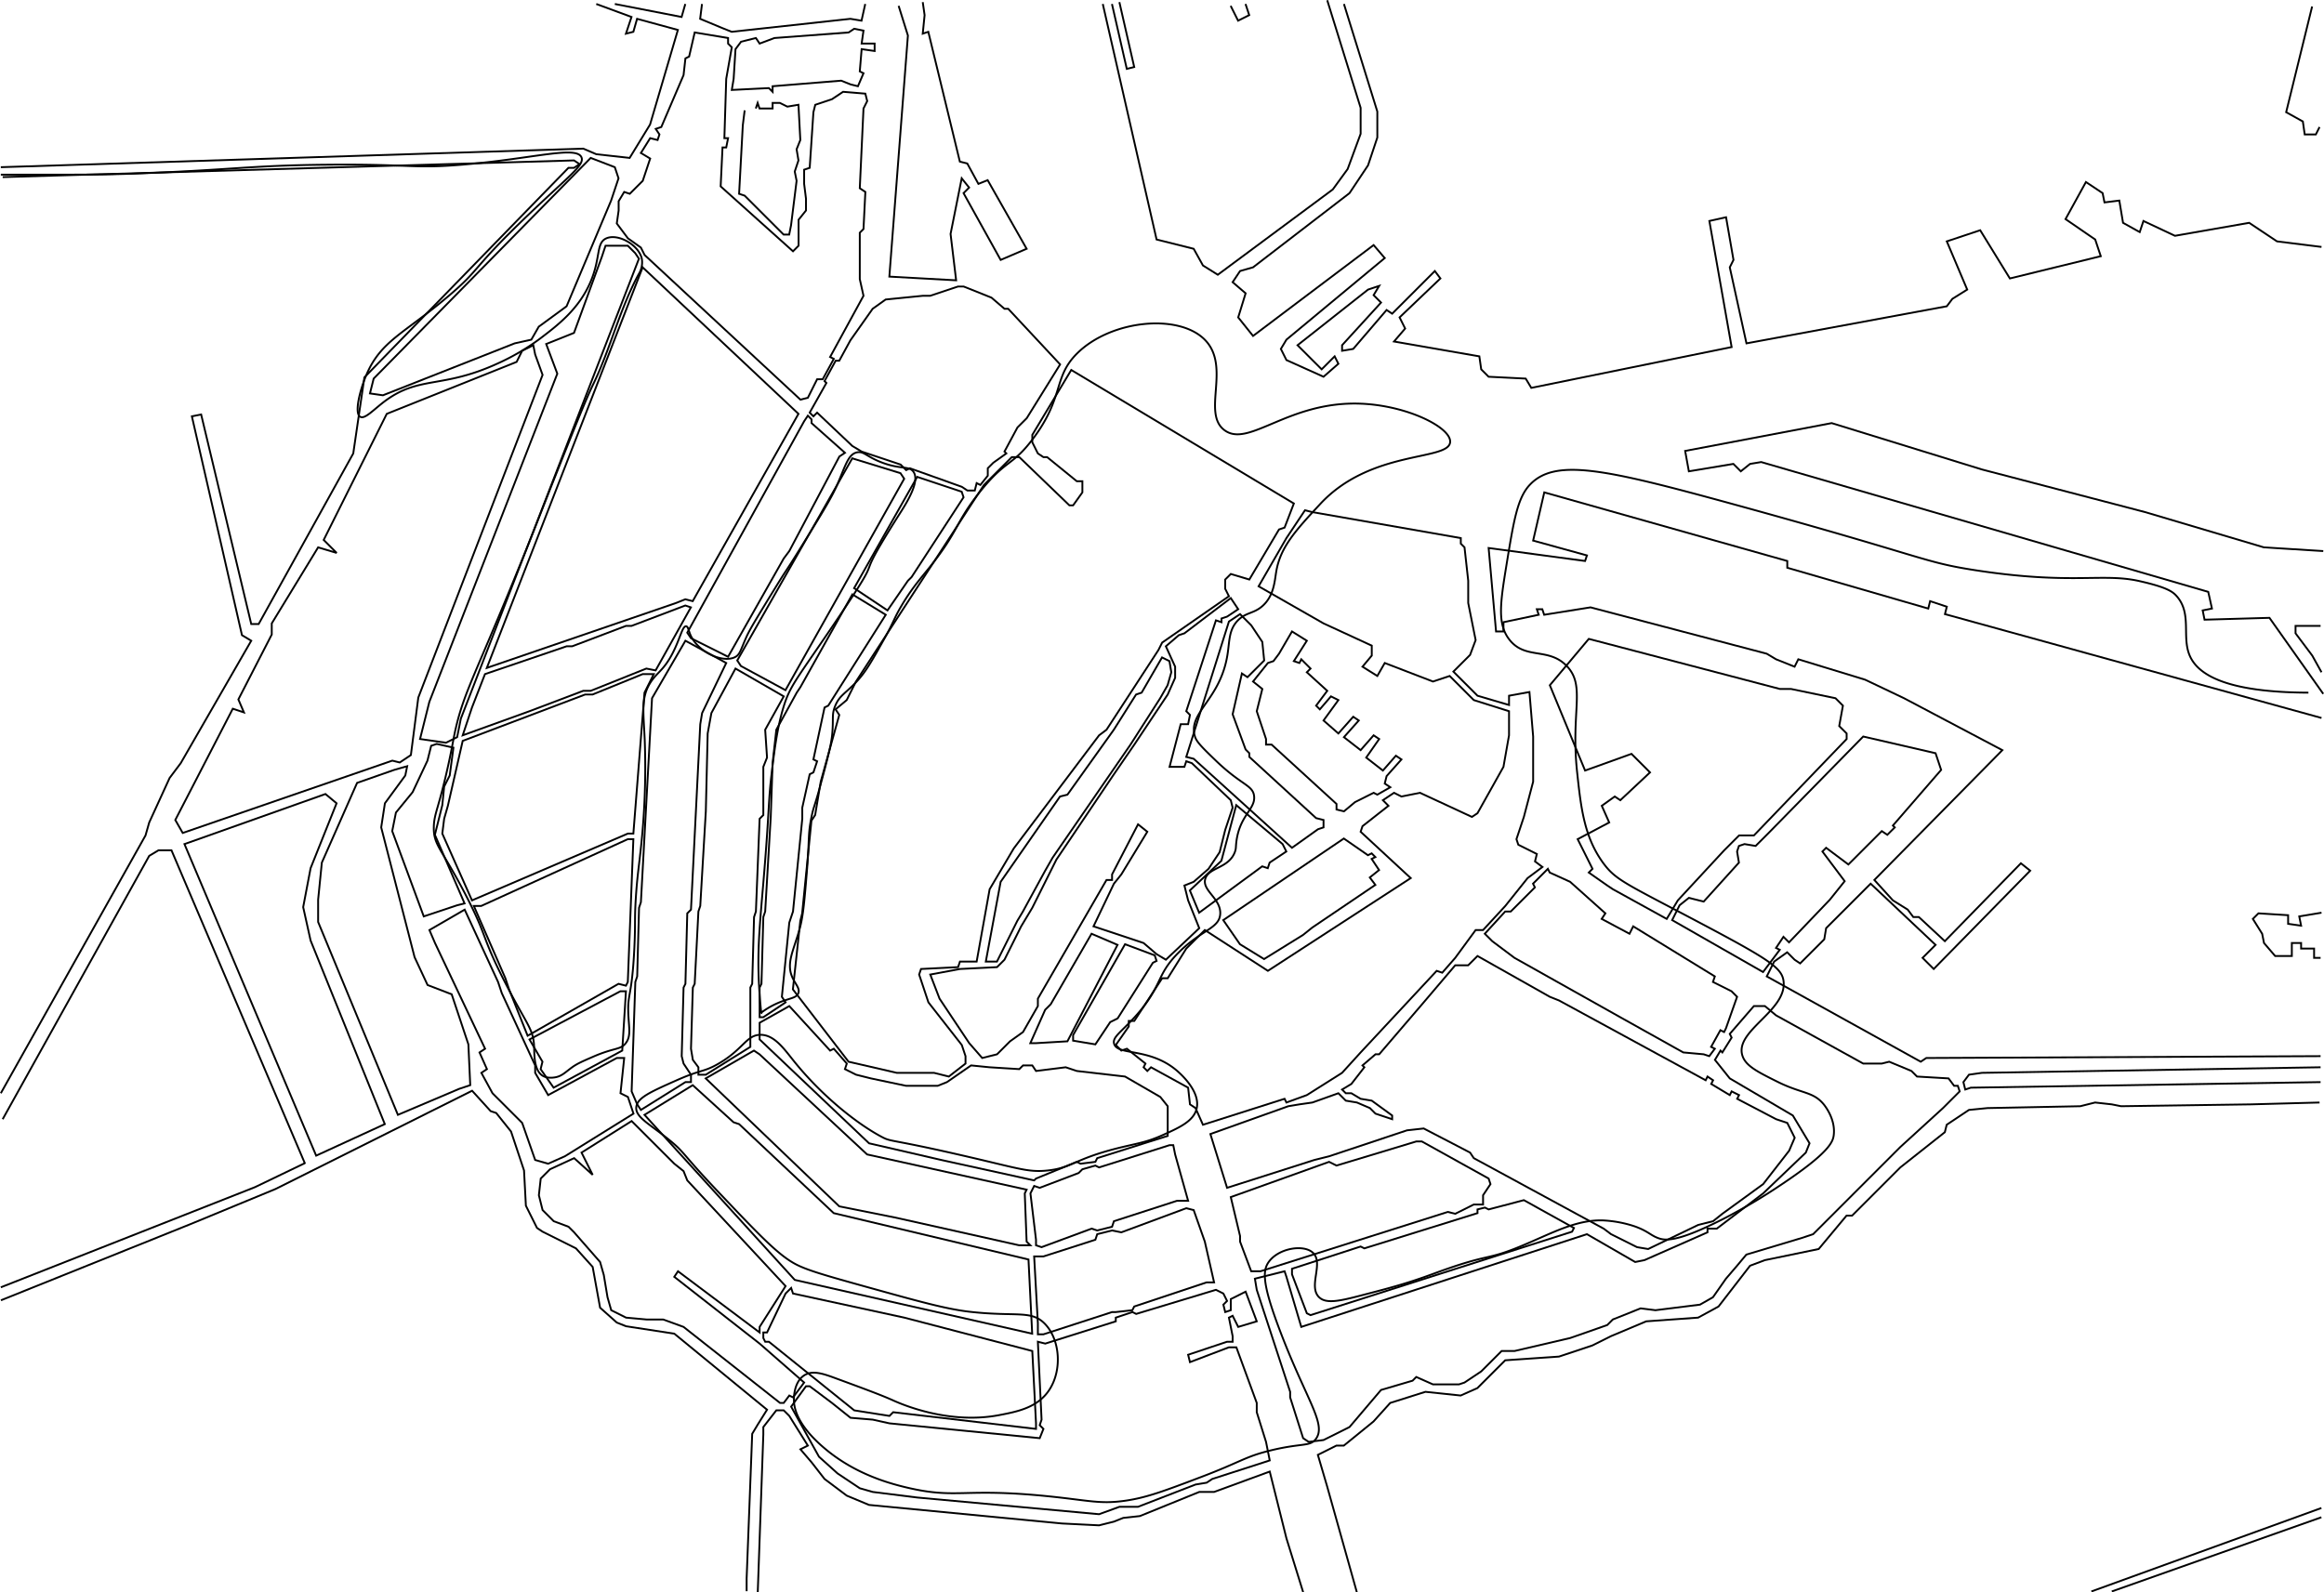 <svg xmlns="http://www.w3.org/2000/svg" viewBox="0 0 1252.84 858.65"><defs><style>.cls-1,.cls-2{fill:none;stroke:#000;}.cls-2{stroke-miterlimit:10;}</style></defs><title>mapAndPaths_1</title><g id="Layer_2" data-name="Layer 2"><g id="MapAndPaths"><polyline id="Path" class="cls-1" points="0.44 90.15 314.44 80.15 321.44 83.15 339.44 85.15 350.44 67.15 365.44 16.15 343.44 10.15 341.44 17.15 337.44 18.15 340.44 9.15 321.44 2.15"/><polyline id="Path-2" class="cls-1" points="331.44 2.15 367.44 9.15 369.44 2.15"/><polyline id="Path-3" class="cls-1" points="378.44 2.15 377.44 10.15 389.44 15.15 394.44 17.15 458.44 10.15 464.44 11.15 466.44 2.15"/><polyline id="Path-4" class="cls-1" points="484.44 3.15 489.44 19.15 479.44 149.15 515.44 151.15 512.44 126.15 518.44 96.15 522.44 101.15 519.44 104.15 539.44 140.15 553.44 134.15 532.44 97.15 527.44 99.15 521.44 88.15 517.44 87.15 500.44 17.15 497.44 18.15 498.44 8.15 497.44 1.15"/><polyline id="Path-5" class="cls-1" points="594.5 2.15 623.5 129.15 643.5 134.15 648.5 143.15 656.5 148.15 718.5 102.15 726.5 91.15 733.5 72.15 733.5 58.15 715.5 0.15"/><polyline id="Path-6" class="cls-1" points="599.44 2.15 607.44 37.15 611.44 36.15 603.44 1.15"/><polyline id="Path-7" class="cls-1" points="663.44 3.15 667.44 11.15 673.44 8.15 671.44 2.15"/><polyline id="Path-8" class="cls-1" points="724.5 2.15 742.5 60.15 742.5 74.15 737.5 89.15 727.5 104.15 675.5 144.15 668.5 146.15 664.5 152.15 671.5 158.15 667.5 171.15 675.5 181.15 740.5 132.15 746.5 139.15 693.5 183.15 690.5 188.15 693.5 194.15 713.5 203.15 721.5 196.15 719.5 192.15 712.5 199.15 699.5 186.15 737.5 156.15 743.5 154.15 740.5 159.15 744.5 163.15 723.5 186.15 723.5 189.15 729.5 188.15 747.5 167.15 750.5 169.15 773.5 146.15 776.5 150.15 754.5 171.15 757.5 177.15 751.5 184.15 797.5 192.15 798.5 199.15 802.5 203.15 822.5 204.15 825.5 209.15 933.5 187.15 921.5 119.15 930.5 117.15 934.5 140.15 932.5 144.15 941.5 185.15 1049.5 165.15 1052.5 161.15 1060.5 156.15 1049.5 130.15 1067.5 124.15 1083.5 150.15 1132.5 138.15 1129.5 129.15 1113.5 118.15 1124.5 98.15 1133.5 104.15 1134.5 109.15 1142.5 108.15 1144.5 120.15 1153.5 125.15 1155.5 119.15 1172.5 127.15 1212.5 120.15 1227.5 130.15 1251.5 133.15"/><polyline id="Path-9" class="cls-1" points="1246.44 3.5 1232.44 60.5 1241.44 65.5 1242.44 72.5 1248.44 72.5 1250.44 68.5"/><polyline id="Path-11" class="cls-1" points="1.44 95.5 309.44 86.5 312.44 88.5 309.44 90.5 306.44 90.5 196.44 203.5 190.44 244.5 139.44 336.5 135.44 336.5 108.44 223.5 103.44 224.5 130.44 342.5 135.44 345.5 97.44 411.5 91.44 419.5 80.44 443.5 78.44 450.5 0.44 589.5"/><polyline id="Path-12" class="cls-1" points="1.44 603.5 80.44 461.5 85.44 458.5 92.44 458.5 164.44 627.5"/><polyline id="Path-13" class="cls-1" points="164.44 627.15 137.44 640.15 0.44 694.15"/><polyline id="Path-14" class="cls-1" points="0.5 701.15 102.5 660.15 148.5 641.15 254.5 588.15 264.5 599.15 267.5 600.15 275.5 610.15 282.5 631.15 283.5 650.15 289.5 662.15 292.5 664.15 310.5 673.15 319.5 683.15 323.5 705.15 332.5 713.15 337.5 715.15 363.5 719.15 413.5 760.15 408.5 768.15 405.5 773.15 402.5 851.15 402.5 858"/><polyline id="Path-15" class="cls-1" points="408.5 858.5 411.5 773.5 411.5 769.5 418.5 760.5 422.5 760.5 425.5 763.5 435.5 779.5 431.5 781.5 437.5 788.5 444.5 797.5 456.5 806.5 468.5 811.5 572.5 821.5 592.5 822.5 600.5 820.5 605.5 818.5 614.5 817.5 646.5 804.5 654.5 804.5 684.5 793.5 693.5 829.5 702.5 858.5"/><polyline id="Path-16" class="cls-1" points="731.44 858.5 715.44 801.5 710.44 784.5 720.44 779.5 724.44 779.5 740.44 766.5 749.44 756.5 768.44 750.5 787.44 752.5 796.44 748.5 811.44 733.5 840.44 731.5 858.44 725.5 868.44 720.5 887.44 712.5 901.44 711.5 915.44 710.5 926.44 704.5 943.44 682.5 951.44 679.5 980.44 673.5 995.44 655.5 998.44 655.5 1024.44 629.5 1048.44 610.5 1049.44 606.5 1061.44 598.5 1071.44 597.5 1121.44 596.5 1129.44 594.5 1138.44 595.5 1143.44 596.5 1213.44 595.5 1250.44 594.5"/><polyline id="Path-17" class="cls-1" points="1251 583.5 1062.44 586.5 1059.44 587.5 1058.44 583.5 1061.44 579.5 1068.44 578.5 1251 575.5"/><path id="Path-18" class="cls-1" d="M1127.44,858.15l124-45"/><path id="Path-19" class="cls-1" d="M1138.44,858.15l113-40"/><polyline id="Path-20" class="cls-1" points="1251 569.5 1038.44 570.5 1035.44 572.5 952.44 526.5 956.44 518.5 963.44 513.5 967.44 517.5 970.44 519.5 983.44 506.5 984.44 500.5 1008.44 476.5 1043.44 509.5 1036.44 516.5 1042.44 522.5 1094.44 469.5 1089.44 465.5 1048.44 507.5 1034.44 494.5 1031.44 494.5 1028.44 490.5 1020.44 485.5 1010.44 474.5 1079.44 404.5 1026.44 376.5 1005.44 366.5 969.44 355.5 967.44 359.5 957.44 355.5 952.44 352.5 857.44 327.5 832.44 331.5 831.44 328.5 828.5 328.5 829.5 331.5 810.5 335.5 810.5 340.5 806.5 340.5 802.5 295.5 854.5 302.5 855.5 299.5 826.5 291.5 832.5 265.5 963.5 302.5 963.5 306.15 1039.5 328.15 1040.5 324.15 1049.5 327.15 1048.5 331.15 1251.5 387.15"/><polyline id="Path-21" class="cls-1" points="1251.5 492.15 1239.5 494.15 1240.5 499.15 1233.5 498.15 1233.5 493.5 1217.5 492.5 1214.5 495.5 1219.5 503.5 1220.5 508.5 1226.5 515.5 1235.5 515.5 1235.5 508.5 1240.5 508.5 1240.5 511.5 1247.5 511.5 1247.5 516.5 1251 516.5"/><polyline id="Path-22" class="cls-1" points="1252.44 374.15 1223.44 333.15 1188.44 334.15 1187.44 329.15 1192.44 328.15 1190.44 319.15 949.44 249.15 943.44 250.15 938.44 254.15 934.44 250.15 910.44 254.15 908.44 243.15 987.44 228.15 1068.44 253.15 1156.44 276.15 1220.44 295.15 1252.44 297.15"/><polyline id="Path-23" class="cls-1" points="1251 337.5 1237.5 337.5 1237.5 341.5 1246.5 353.5 1251.5 362.5"/><polygon id="Path-24" class="cls-1" points="318.44 85.15 201.44 204.15 199.44 212.15 206.44 213.15 277.44 185.15 286.44 183.15 290.44 176.15 305.44 165.15 329.44 108.15 333.44 96.15 331.44 90.15 318.44 85.15"/><polygon id="Path-25" class="cls-1" points="94.5 442.15 125.5 382.15 131.5 384.15 128.5 377.15 146.5 342.15 146.5 336.15 171.5 295.15 181.5 298.15 174.5 291.15 208.5 223.15 278.5 195.15 281.5 189.15 287.5 186.15 288.5 191.15 292.5 202.15 225.5 376.15 221.5 407.15 215.5 411.15 211.5 410.15 98.5 449.15 94.5 442.15"/><polygon id="Path-26" class="cls-1" points="99.44 455.15 170.44 623.15 207.44 606.15 167.44 507.15 163.44 489.15 167.44 468.15 181.44 433.15 175.44 428.15 99.44 455.15"/><polygon id="Path-2-2" data-name="Path" class="cls-1" points="214.5 601.15 171.5 497.15 171.5 485.15 173.5 465.15 192.5 422.15 212.5 415.15 219.5 413.15 218.5 418.15 207.5 433.15 205.5 446.15 223.5 516.15 230.5 531.15 243.5 536.15 252.5 563.15 253.5 585.15 247.5 587.15 214.5 601.15"/><polygon id="Path-3-2" data-name="Path" class="cls-1" points="394.5 48.5 395.5 42.5 396.5 26.5 399.5 22.5 407.5 20.5 409.5 23.5 417.5 20.5 457.5 17.5 460.5 15.5 465.5 16.5 464.5 23.5 471.5 23.5 471.5 27.5 464.5 26.5 463.5 38.5 465.5 39.5 462.5 46.5 458.5 45.5 453.5 43.5 416.5 46.5 416.5 49.5 414.5 47.5 394.5 48.5"/><polyline id="Path-4-2" data-name="Path" class="cls-1" points="401.44 59.5 400.44 67.5 398.44 104.5 401.44 105.5 422.44 126.5 425.44 126.5 426.44 121.5 429.44 97.5 428.44 92.5 430.44 86.5 429.44 80.5 431.44 75.5 430.44 56.5 424.44 57.5 420.44 55.5 416.5 55.5 416.5 58.5 409.44 58.5 408.44 55.5 407.44 58.5"/><polygon id="Path-5-2" data-name="Path" class="cls-1" points="336.5 103.5 333.5 108.5 333.5 113.5 332.5 120.5 338.5 128.5 345.5 133.5 347.5 137.5 431.5 215.5 435.5 214.5 440.5 204.5 443.5 204.5 449.5 193.5 447.5 192.5 465.5 159.5 463.5 150.5 463.5 125.5 465.5 123.5 466.5 103.5 463.5 101.5 465.5 58.5 467.5 54.5 466.5 50.5 454.5 49.5 448.5 53.5 439.5 56.5 438.5 60.5 436.5 90.5 433.5 91.5 433.5 99.15 434.5 107.15 434.5 113.5 430.5 118.5 430.5 132.5 427.5 135.5 388.5 100.5 389.5 79.5 391.5 79.5 392.5 74.5 390.5 74.5 391.5 42.5 394.5 25.5 392.5 23.5 392.5 20.5 374.5 17.5 371.5 30.5 369.5 31.5 368.5 40.5 356.5 68.5 353.5 69.5 355.5 72.5 354.5 75.5 350.5 74.5 345.5 82.5 350.5 85.5 346.5 97.5 339.5 104.5 336.5 103.5"/><polygon id="Path-27" class="cls-1" points="346.44 144.15 262.44 360.15 364.44 325.15 369.44 323.15 373.44 324.15 430.44 223.15 346.44 144.15"/><polygon id="Path-28" class="cls-1" points="228.44 494.15 211.44 448.15 213.44 438.15 222.44 427.15 230.44 410.15 232.44 402.15 235.44 401.15 244.44 403.15 242.44 418.15 239.44 424.15 238.44 434.15 234.44 450.15 250.44 487.15 246.44 488.15 228.44 494.15"/><polygon id="Path-6-2" data-name="Path" class="cls-1" points="261.44 363.5 254.44 381.5 249.44 396.5 285.44 383.5 314.44 372.5 318.44 372.5 348.44 360.5 353.44 361.5 372.44 327.5 369.44 326.5 340.44 337.5 337.44 337.5 308.44 348.5 305.44 348.5 261.44 363.5"/><polygon id="Path-29" class="cls-1" points="249.44 399.5 315.44 374.5 319.44 374.5 346.44 363.5 352.44 363.5 347.44 373.5 341.44 449.5 338.44 449.5 254.44 485.5 238.44 449.5 239.44 441.5 241.44 434.5 249.44 399.5"/><polygon id="Path-30" class="cls-1" points="255.44 488.5 259.44 488.5 338.44 452.5 341.44 452.5 338.44 529.5 337.44 531.5 333.44 530.5 284.44 558.5 274.44 533.5 272.44 527.5 255.44 488.5"/><polygon id="Path-31" class="cls-1" points="250.5 490.5 231.5 501.5 234.5 508.5 261.5 565.5 258.5 567.5 262.5 576.5 259.5 578.5 265.5 589.5 281.5 605.5 288.5 625.5 295.5 627.5 304.5 623.5 341.5 600.5 338.5 591.5 334.5 589.5 336.5 570.5 332.5 570.5 295.5 590.5 288.5 578.5 288.5 574.5 270.5 535.5 268.5 529.5 250.5 490.5"/><polygon id="Path-32" class="cls-1" points="285.44 560.5 334.44 534.5 337.44 534.5 335.44 566.5 298.44 586.5 291.44 576.5 292.44 572.5 285.44 560.5"/><polygon id="Path-33" class="cls-1" points="340.5 588.5 342.5 529.5 343.5 526.5 344.5 489.5 345.5 486.5 351.5 376.5 369.5 345.5 391.5 357.5 378.5 384.5 377.5 390.5 372.5 490.5 370.5 492.5 369.5 530.5 368.5 532.5 367.5 569.5 368.5 573.5 372.5 579.5 372.5 583.5 369.5 583.5 345.5 598.5 343.5 595.5 340.5 588.5"/><polygon id="Path-34" class="cls-1" points="370.5 341.15 372.5 344.15 392.5 354.15 422.5 301.15 425.5 297.15 452.5 246.15 455.5 244.15 437.5 228.15 437.5 226.15 435.5 224.15 433.5 227.15 370.5 341.15"/><polygon id="Path-35" class="cls-1" points="397.44 356.15 399.44 359.15 423.44 372.15 487.44 258.15 485.44 255.15 459.44 247.15 397.44 356.15"/><polygon id="Path-36" class="cls-1" points="436.5 222.5 438.5 224.5 440.5 222.5 459.5 240.5 464.5 243.5 485.5 250.5 488.5 253.5 490.5 252.5 518.5 262.5 521.5 264.5 525.5 264.5 526.5 260.5 528.5 261.5 532.5 256.5 532.5 252.5 535.5 249.5 542.5 244.5 541.5 243.5 548.5 230.5 553.5 225.5 571.5 196.5 543.5 166.5 541.5 166.5 534.5 160.5 519.5 154.5 516.44 154.5 501.44 159.5 497.44 159.5 477.44 161.5 470.44 166.5 458.44 183.5 452.44 194.5 450.5 194.5 444.5 205.5 445.5 206.5 436.5 222.5"/><polygon id="Path-37" class="cls-1" points="460.44 317.15 494.44 257.15 518.44 265.15 519.44 268.15 491.44 311.15 489.44 313.15 478.44 329.15 460.44 317.15"/><polygon id="Path-38" class="cls-1" points="459.5 320.5 477.5 331.5 446.5 380.5 444.5 381.5 438.5 409.5 440.5 410.5 438.5 416.5 436.5 417.5 432.5 435.5 432.5 441.5 427.5 491.5 425.5 497.5 421.5 537.5 423.5 540.5 411.5 548.5 409.5 548.5 409.5 532.5 410.5 530.5 411.5 494.5 412.5 491.5 415.5 440.5 416.5 411.5 418.5 393.5 429.5 373.5 431.5 370.5 459.5 320.5"/><polygon id="Path-39" class="cls-1" points="404.5 564.5 404.5 532.5 405.5 530.5 406.5 494.5 407.5 491.5 409.5 441.5 411.5 439.5 411.5 413.5 413.5 408.5 412.5 393.5 422.5 375.5 396.5 360.5 383.5 384.5 381.5 395.5 380.5 437.5 377.5 488.5 376.5 491.5 374.5 530.5 373.5 532.5 372.5 565.5 373.5 571.5 376.5 575.5 376.5 579.5 380.5 579.5 404.5 564.5"/><polygon id="Path-40" class="cls-1" points="577.5 199.5 556.5 234.5 556.5 238.5 559.5 244.5 562.5 246.5 564.5 246.5 580.5 259.5 583.5 259.5 583.5 261.5 583.5 265.5 578.5 272.5 576.5 272.5 549.5 246.5 545.44 246.5 530.44 261.5 461.44 367.5 456.44 377.5 450.44 382.5 452.44 385.5 442.44 421.5 439.44 439.5 437.44 442.5 432.44 492.5 431.44 496.5 427.44 533.5 457.44 572.5 483.44 578.5 503.5 578.5 511.5 580.5 520.5 573.5 520.5 569.5 518.5 563.5 500.5 540.5 495.5 525.5 496.5 522.5 516.5 521.5 517.5 518.5 526.5 518.5 533.5 479.5 546.5 457.5 592.5 396.5 596.5 393.5 624.5 350.5 626.5 346.5 662.5 321.5 660.5 317.5 660.5 312.5 663.5 309.5 673.5 312.5 689.5 285.5 692.5 284.5 697.5 271.5 577.5 199.5"/><polygon id="Path-41" class="cls-1" points="678.5 316.15 693.5 290.15 703.5 275.15 707.5 276.15 787.5 290.15 787.5 293.15 789.5 295.15 791.5 313.15 791.5 325.15 795.5 345.15 792.5 353.15 783.5 362.15 796.5 375.15 813.5 380.15 813.5 375.15 824.5 373.15 826.5 397.15 826.5 421.5 821.5 440.5 817.5 452.5 818.5 455.5 828.5 460.5 827.5 464.5 831.5 467.5 823.5 473.5 811.5 488.5 799.5 501.5 795.5 501.5 784.5 516.5 777.5 524.5 774.5 523.5 733.5 567.5 723.5 578.5 704.5 590.5 693.5 594.5 692.5 592.5 648.5 606.5 644.5 597.5 641.5 595.5 640.5 586.5 620.5 575.5 618.5 577.5 616.5 575.5 617.5 573.5 607.5 565.5 604.5 566.5 601.5 563.5 608.5 553.5 608.5 550.5 611.5 550.5 626.5 527.5 629.5 527.5 639.5 511.5 649.5 501.5 683.5 523.5 760.5 473.5 733.5 448.5 734.5 445.5 748.5 434.5 745.5 431.5 751.5 427.5 755.5 429.5 765.5 427.5 793.5 440.5 796.5 438.5 810.5 413.5 813.5 396.5 813.5 383.5 794.5 377.5 781.5 364.5 772.5 367.5 746.5 357.5 742.5 364.5 734.5 359.5 739.5 353.5 739.5 348.15 713.5 336.15 678.5 316.15"/><polygon id="Path-42" class="cls-1" points="696.5 340.5 704.5 345.5 697.5 356.5 700.5 357.5 701.5 355.5 706.5 360.5 704.5 362.5 715.5 372.5 709.5 380.5 711.5 382.5 717.5 375.5 721.5 377.5 713.5 388.5 721.5 395.5 729.5 386.5 732.5 388.5 724.5 397.5 733.5 404.5 740.5 396.5 743.5 398.5 736.5 408.5 745.5 415.5 752.5 407.5 755.5 409.5 747.5 418.5 746.5 422.5 749.5 424.5 742.5 428.5 740.5 427.5 730.5 432.5 724.5 437.5 720.5 436.5 720.5 433.5 685.5 401.5 682.5 401.5 682.5 398.5 677.5 383.5 680.5 371.5 675.5 367.5 683.5 357.5 686.5 356.5 689.5 352.5 696.5 340.5"/><polygon id="Path-43" class="cls-1" points="662.5 335.15 668.5 331.15 674.5 337.15 680.5 346.15 681.5 356.15 672.5 365.15 669.5 363.15 664.5 385.15 671.5 404.15 673.5 406.15 673.5 408.15 709.5 441.15 713.5 442.15 713.5 446.15 710.5 447.15 696.5 457.15 643.5 409.15 639.5 408.15 662.5 335.15"/><polygon id="Path-44" class="cls-1" points="539.44 475.5 571.44 429.5 575.44 428.5 600.44 393.5 612.44 374.5 615.44 373.5 626.44 354.5 630.44 356.5 631.44 362.5 629.44 369.5 625.44 376.5 609.44 401.5 567.44 462.5 563.44 469.5 551.44 491.5 548.44 496.5 537.44 518.5 531.44 518.5 539.44 475.5"/><polygon id="Path-45" class="cls-1" points="628.5 348.5 635.5 342.5 638.5 341.5 663.5 322.5 667.5 328.5 661.5 332.5 658.5 333.5 658.5 335.5 655.5 334.5 639.5 383.5 641.5 385.5 640.5 390.5 636.5 390.5 630.5 413.5 638.5 413.5 639.5 410.5 642.5 411.5 663.5 431.5 664.5 435.5 660.5 447.5 657.5 459.5 651.5 468.5 643.5 475.5 638.5 477.5 640.5 485.5 646.5 500.5 628.5 517.5 623.5 514.5 616.5 508.5 589.5 499.5 600.5 476.5 604.5 471.5 618.5 448.5 613.5 444.5 599.5 471.5 599.5 474.5 596.5 474.5 559.5 538.5 559.5 542.5 551.5 556.5 544.5 561.5 537.5 568.5 529.5 570.5 522.5 562.5 506.5 538.5 501.5 525.5 517.5 522.5 537.5 521.5 541.5 517.5 550.5 499.5 556.5 489.5 569.5 463.5 600.5 417.5 611.5 401.5 629.5 374.5 633.5 365.5 633.5 359.5 628.5 348.5"/><polygon id="Path-46" class="cls-1" points="555.44 562.5 558.44 562.5 575.44 561.5 602.44 509.5 588.44 503.5 566.44 541.5 563.44 544.5 555.44 562.5"/><polygon id="Path-47" class="cls-1" points="578.5 561.15 590.5 563.15 598.5 551.15 602.5 549.15 621.5 519.15 623.5 518.15 622.5 515.15 606.5 509.15 578.5 558.15 578.5 561.15"/><polygon id="Path-48" class="cls-1" points="641.44 480.15 646.44 492.15 680.44 467.15 683.44 468.15 684.44 465.15 693.44 459.15 691.44 455.15 666.44 434.15 658.44 464.15 641.44 480.15"/><polygon id="Path-49" class="cls-1" points="659.44 496.15 668.44 509.15 681.44 517.15 702.44 504.15 707.44 500.15 741.44 477.15 738.44 473.15 743.44 469.15 739.44 463.15 741.44 462.15 739.44 460.15 737.44 461.15 724.44 452.15 659.44 496.15"/><polygon id="Path-50" class="cls-1" points="409.5 551.5 409.5 560.5 468.5 616.5 507.5 625.5 557.5 636.5 558.5 635.5 580.5 626.5 582.5 627.5 590.5 626.5 591.5 624.5 629.5 612.5 629.5 604.5 629.5 596.5 625.5 591.5 606.5 580.5 580.5 577.5 574.5 575.5 558.5 577.5 556.5 574.5 551.5 574.5 549.5 576.5 533.5 575.5 523.5 574.5 510.5 583.5 505.5 585.5 488.5 585.5 469.5 581.5 461.5 579.5 455.5 576.5 456.5 573.5 449.5 565.5 447.5 566.5 425.5 542.5 409.5 551.5"/><polygon id="Path-51" class="cls-1" points="380.44 581.5 406.44 566.5 409.44 568.5 467.44 622.5 553.44 641.5 552.44 643.5 553.44 669.5 555.44 671.5 552.44 671.5 549.44 671.5 482.44 656.5 452.44 650.5 380.44 581.5"/><polygon id="Path-52" class="cls-1" points="347.44 601.15 373.44 585.15 395.44 605.15 398.44 606.15 449.44 654.15 554.44 679.15 556.44 719.15 428.44 690.15 347.44 601.15"/><polygon id="Path-53" class="cls-1" points="313.5 621.5 340.5 604.5 363.5 627.5 368.5 631.5 370.5 636.5 423.5 693.5 409.5 715.5 409.5 718.5 365.5 685.5 363.5 688.5 409.5 724.5 433.5 745.5 427.5 753.5 425.5 752.5 422.5 756.5 420.5 756.5 368.5 715.5 357.5 711.5 348.5 711.5 337.5 710.5 329.5 706.5 327.5 699.5 325.5 687.5 323.5 680.5 309.5 664.5 306.5 661.5 298.5 658.5 292.5 652.5 290.5 644.5 291.5 635.5 296.5 630.5 309.5 624.5 319.5 633.5 313.5 621.5"/><polygon id="Path-54" class="cls-1" points="411.5 718.5 411.5 721.5 412.5 723.5 414.5 723.5 460.5 760.5 479.5 763.5 481.5 761.5 558.5 770.5 558.5 767.5 556.5 728.5 487.5 710.5 427.5 697.5 426.5 694.5 423.5 697.5 413.5 718.5 411.5 718.5"/><polygon id="Path-55" class="cls-1" points="557.5 639.5 555.5 643.5 558.5 668.5 558.5 671.5 561.5 672.5 588.5 662.5 591.5 663.5 599.5 661.5 600.5 658.5 634.5 647.5 640.5 647.5 633.5 622.5 632.5 617.5 630.5 617.5 592.5 629.5 590.5 628.5 583.5 630.5 581.5 632.5 560.5 640.5 557.5 639.5"/><polygon id="Path-56" class="cls-1" points="557.5 677.5 562.5 677.5 590.5 668.5 591.5 665.5 599.5 663.5 604.5 664.5 639.5 651.5 643.5 652.5 649.5 669.5 654.5 691.5 650.44 691.5 611.44 704.5 610.44 706.5 601.44 707.5 599.5 707.5 562.5 719.5 559.5 719.5 559.5 713.5 557.5 677.5"/><polygon id="Path-57" class="cls-1" points="559.5 723.5 563.5 724.5 601.5 712.5 601.5 710.5 610.5 707.5 612.5 708.5 655.5 695.5 659.5 697.5 661.5 701.5 659.5 703.5 660.5 707.5 663.5 706.5 663.5 700.5 671.5 696.5 677.5 712.5 667.5 715.5 664.5 709.5 662.5 710.5 664.5 720.5 664.5 723.5 661.5 723.5 640.5 730.5 641.5 734.5 662.5 726.5 666.5 726.5 677.5 756.5 677.5 761.5 682.5 777.5 684.5 787.5 653.5 797.5 650.5 799.5 644.5 800.5 613.5 812.5 603.5 812.5 592.5 816.5 494.5 807.5 470.5 804.5 463.5 802.5 451.5 794.5 441.5 785.5 426.5 758.5 434.5 747.5 436.5 747.5 448.5 756.5 458.5 764.5 470.5 765.5 479.5 767.5 560.5 775.5 562.5 770.5 560.5 768.5 561.5 765.5 559.5 723.5"/><polygon id="Path-59" class="cls-1" points="652.5 611.5 661.5 640.5 708.5 625.5 716.5 623.5 758.5 609.5 767.5 608.5 792.5 621.5 794.5 624.5 864.5 662.5 868.5 665.5 882.5 672.5 888.5 673.5 915.5 660.5 923.5 658.5 928.5 654.5 950.5 638.5 964.5 620.5 967.5 613.5 963.5 605.5 960.5 604.5 957.5 603.5 936.5 592.5 937.5 590.5 933.5 588.5 932.5 590.5 922.5 584.5 923.5 582.5 920.5 580.5 919.5 582.5 840.5 539.5 835.5 537.5 796.5 515.5 791.5 520.5 784.5 520.5 767.5 540.5 743.5 568.5 741.5 568.5 734.5 574.5 735.5 575.5 728.5 584.5 723.5 587.5 725.5 589.5 728.5 589.5 733.5 592.5 739.5 593.5 750.5 601.5 750.5 603.5 741.5 600.5 738.5 597.5 731.5 594.5 725.5 593.5 721.5 589.5 707.5 594.5 700.5 595.5 694.5 596.5 652.5 611.5"/><polygon id="Path-60" class="cls-1" points="835.5 369.5 854.5 415.5 879.5 406.5 889.5 416.5 873.5 431.5 870.5 429.5 863.5 434.5 867.5 443.5 850.5 452.5 858.5 468.5 856.5 470.5 866.5 477.5 869.5 479.5 898.5 495.5 904.5 485.5 929.5 458.5 937.5 450.5 945.5 450.5 995.5 398.5 995.5 395.5 991.5 391.5 993.5 380.5 989.5 376.5 965.5 371.5 959.5 371.5 856.5 344.5 835.5 369.5"/><polygon id="Path-61" class="cls-1" points="901.44 496.15 950.44 524.15 959.44 512.15 957.44 511.15 961.44 505.15 964.44 508.15 986.44 485.15 994.44 475.15 982.44 459.15 984.44 457.15 996.44 466.15 1014.44 448.15 1017.44 450.15 1021.44 446.15 1020.44 445.15 1046.44 415.15 1043.44 406.15 1004.44 397.15 953.44 449.15 946.44 456.15 940.44 455.15 937.44 456.15 936.44 459.15 937.44 465.15 918.44 486.15 910.44 484.15 905.44 488.15 901.44 496.15"/><polygon id="Path-62" class="cls-1" points="800.44 503.5 811.44 491.5 814.44 491.5 827.44 478.5 826.44 476.5 834.44 468.5 835.44 470.5 846.44 475.5 865.44 492.5 863.44 495.5 878.44 503.5 880.44 499.5 924.44 526.5 923.44 529.5 933.44 534.5 936.44 537.5 930.44 554.5 929.44 556.5 927.44 555.5 922.44 564.5 924.44 565.5 921.44 569.5 918.44 568.5 907.44 567.5 873.44 548.5 816.44 516.5 804.44 507.5 800.44 503.5"/><polygon id="Path-63" class="cls-1" points="924.5 571.5 927.5 566.5 928.5 567.5 933.5 559.5 932.5 557.5 945.5 542.5 951.44 542.5 957.44 547.5 1004.44 573.5 1014.44 573.5 1018.44 572.5 1030.44 577.5 1033.44 580.5 1050.44 581.5 1053.44 585.5 1055.44 585.5 1056.44 588.5 1047.44 597.5 1024.44 618.5 977.44 665.5 971.44 667.5 941.44 676.5 936.44 682.5 930.44 689.5 923.44 699.5 916.44 703.5 892.44 706.5 884.44 705.5 869.44 711.5 866.44 714.5 846.44 721.5 816.44 728.5 809.5 728.5 798.5 739.5 789.5 745.5 786.5 746.5 772.5 746.5 763.5 742.5 761.5 744.5 744.5 749.5 727.5 769.5 713.5 776.5 705.5 777.5 702.5 775.5 695.5 753.5 695.5 750.5 677.5 695.5 676.5 689.5 692.5 685.5 693.5 688.5 701.5 715.5 855.5 665.5 881.5 680.5 886.5 679.5 920.5 664.5 920.5 662.5 925.5 662.5 950.5 643.5 973.5 621.5 975.5 616.5 966.5 601.5 932.5 581.5 924.5 571.5"/><polygon id="Path-64" class="cls-1" points="663.5 645.5 668.5 666.5 668.5 669.5 674.5 685.5 679.5 685.5 780.5 653.5 784.5 654.5 794.5 649.5 799.5 649.5 799.5 644.5 803.5 638.5 802.5 635.5 766.5 615.5 763.5 615.5 720.5 628.5 716.5 626.5 663.5 645.5"/><polygon id="Path-65" class="cls-1" points="696.5 684.15 696.5 687.15 704.5 708.15 706.5 709.15 847.5 664.15 848.5 662.15 821.5 647.15 802.5 652.15 800.5 651.15 796.5 652.15 796.5 654.15 735.5 673.15 733.5 672.15 696.5 684.15"/><polygon id="Path-58" class="cls-1" points="294.44 185.5 300.44 201.5 231.44 378.5 226.44 398.5 240.44 400.5 246.44 397.5 248.44 387.5 344.44 139.5 342.44 136.5 338.44 132.5 326.44 132.5 324.44 138.5 309.44 179.5 294.44 185.5"/><path id="path0" class="cls-2" d="M.44,94.17c34.43,0,53.57.15,72.9-.59,53.62-2.07,61.38-4.39,103.36-4.77,45.55-.41,45.26,2.25,72.36,0,38.43-3.19,61.6-10.4,64.4-4,1.79,4.12-6.51,9.83-28.62,31-31.33,30-25.2,28.66-42.94,43.73-24,20.38-36.67,24.12-44.53,42.94-3.32,7.94-6.5,20.32-3.18,22.26,2.42,1.42,6.92-3.55,12.72-8,19-14.43,31.1-6.91,61.22-20.67a123.31,123.31,0,0,0,23.06-13.52c9.36-7.1,20.69-15.7,27-30.21,5.83-13.34,2.95-21.38,8.75-23.85,6.36-2.71,17.57,3.67,19.08,11.13a11.89,11.89,0,0,1-1.59,8c-10.33,18.87-15.27,40.28-24.65,59.63-3.92,8.08-9.5,22.08-20.67,50.09-6.27,15.71-8.75,22.48-16.7,42.14-3,7.43-7.17,17.75-12.72,31-15.75,37.65-20.78,46.83-24.65,65.2-1,5-1.32,7.32-3.18,15.9-5.31,24.4-7.77,26.69-8,34.19-.24,10.22,4.2,11.54,17.49,37.37,11.81,22.93,7.87,21,20.67,46.12,11.92,23.35,15.54,25.4,15.9,35,.16,4.16-.17,13.08,4.77,15.9,2.45,1.4,5.55.92,6.36.8,3.92-.6,5.79-2.91,9.54-5.57,2.67-1.89,5.49-3.12,11.13-5.57,11.44-5,14.63-3.63,17.49-7.16s2-7.62,1.59-14.31c-.79-13.32,1.85-9.6,3.18-37.37.67-13.94,0-14.31.8-27,.69-10.7,1.55-16.06,2.39-23.85a401.52,401.52,0,0,0,2.39-61.22c-.67-15.14-2.11-22.85,3.18-31,3.38-5.21,6.68-6.26,11.13-14.31,4.67-8.46,5.88-16.1,8-15.9,1.11.11,1.32,2.34,2.39,4.77,3.94,9,17.08,15.17,23.85,11.93,2.84-1.36,3-3.62,6.36-11.13,1.88-4.17,6.56-11.79,15.9-27,5.68-9.26,5.31-8.11,11.13-17.49,12.27-19.76,18.4-29.64,21.47-36.58,4.81-10.85,6.15-17.34,11.13-18.29,3.67-.7,5.09,2.43,13.52,5.57,10,3.73,14.36,1.69,16.7,4.77,4,5.21-3.74,17.2-8,23.85-27.71,43.78-3.05,11.73-35,58.84-20.16,29.74-23.53,33-27,44.53-3.45,11.36-4.95,23.94-6.36,35.78-1.32,11.07-1.25,14.78-2.39,31.8-3,44.75-6.19,59.18-4,88.26.29,3.8.6,6.88.8,8.75a43.76,43.76,0,0,1,8-4.77c6.76-3.13,10.76-2.85,11.93-5.57s-1.56-5.05-3.18-8.75c-3.4-7.77.73-14.43,4-26.24,1.93-7,2.61-15.55,4-32.6,1.27-15.93.38-18.18,2.39-27.83,1.27-6.1,1.49-4.52,5.57-19.88,3.37-12.69,5.07-19.15,5.57-24.65.77-8.56-.37-10.35,1.59-15.11,2.44-5.93,5.69-6.71,11.93-13.52,4.74-5.17,7.93-10.87,14.31-22.26,5.7-10.18,5.3-11.11,9.54-18.29,5.53-9.37,10.19-14.54,15.11-20.67,16-20,13.79-24,27-40.55,14.39-18,17.32-13.67,28.62-28.62,17.1-22.62,10.84-33.16,23.85-46.12,18.29-18.22,55.21-21.82,69.17-7.16,13.81,14.5-2,39.34,10.34,48.5,13.07,9.73,34.28-15.69,73.15-14.31,25.29.9,49,12.83,48.5,20.67-.62,10.34-42.59,3.88-70,33.39C698.5,286,690.21,295,688,308.26c-.85,5-1.21,12.81-7.16,18.29-4.82,4.44-9.11,3.5-13.52,8-4.91,5-4.43,11-5.57,18.29-3.9,25-21.77,31.28-17.49,44.53.93,2.87,4.33,6.15,11.13,12.72,13.84,13.36,19.93,13.17,20.67,19.08.9,7.18-7.71,10.27-9.54,24.65-.39,3.07-.09,3.65-.8,5.57-3.24,8.82-13.86,8.22-15.9,14.31-2.15,6.41,8.42,10.69,8,19.08-.44,7.88-10,8.53-22.26,20.67-12.83,12.72-8.46,18.09-23.85,35-7.51,8.25-12.06,10.82-11.13,14.31,1.7,6.42,18.2,2.21,32.6,13.52,1.31,1,14.24,11.42,11.93,21.47-1.56,6.78-9.34,10.28-18.29,14.31-9.14,4.12-14.16,4.5-24.65,7.16-23.3,5.9-24.18,10.51-37.37,11.93-8.8.95-13.94-.51-31.8-4.77-55.37-13.2-51.6-10.06-58-13.52-13.4-7.19-32-22.06-46.91-40.55-5.43-6.75-10.73-14.46-18.29-14.31s-9.2,8.11-23.06,15.9c-7.71,4.34-8.72,2.72-22.26,8.75-13.87,6.17-20.94,9.32-21.47,14.31-.57,5.41,7,9,17.49,17.49,9.16,7.37,6.59,7.14,27.83,29.42C408.64,665.24,418.86,676,428,681.17c6.28,3.6,17.17,6.64,39,12.72,28.83,8,43.24,12.07,56.45,13.52,24.59,2.69,32.47-1.08,39.76,6.36,8.26,8.44,9.54,25,2.39,35.78-6.33,9.57-17.27,11.66-27,13.52-26.76,5.1-51.74-5.49-57.25-8-6.56-2.93-14.71-5.93-31-11.93-6.43-2.36-12.21-4.4-16.7-1.59C428.16,745,428,753.14,428,754.32c-.08,3.65.68,12.74,15.11,25.44,16,14.12,34.1,19.59,45.32,22.26,27.55,6.56,30.07.1,76.33,4.77,22.44,2.27,28.21,4.43,42.14,2.39,11.44-1.68,21.14-5.36,40.55-12.72,21.83-8.28,23.45-10.89,37.37-14.31,17.13-4.21,21.55-1.94,24.65-6.36,5.61-8-5.09-20.72-19.08-57.25-10.13-26.45-9.78-33.49-6.36-38.17,5.4-7.39,18.9-9.56,23.85-4.77,5.78,5.58-2.74,18,3.18,23.85,3.69,3.62,10.53,2.26,22.26-.8,16.76-4.36,25.15-6.54,39.76-11.93,31.12-11.46,27-6.44,47.71-15.11,15.8-6.61,29.23-14.16,43.73-13.52a64,64,0,0,1,16.7,3.18c7.23,2.59,8.51,4.82,12.72,6.36,3.71,1.36,10.13,2.35,35-10.34a301.11,301.11,0,0,0,31-18.29c26.21-17.46,28.18-23.23,28.62-27,1-8.68-4.87-15.87-5.57-16.7-5.71-6.77-11.71-5.49-24.65-11.93-10.9-5.42-17.4-8.66-19.08-14.31-4-13.36,23.9-23.94,22.26-39.76-.76-7.31-7.4-11.73-45.32-31.8-39.54-20.93-45-22.85-51.68-31.8-10.53-14.18-12.26-30.25-14.31-49.3-3.55-32.93,4.8-46.42-5.57-57.25-9.89-10.32-22.4-3.2-31-14.31-6.52-8.41-4.86-19.61-1.59-39.76,4-24.39,5.94-36.59,12.72-43.73,13.67-14.4,40.54-8.4,108.93,10.34C1039.21,300.62,1036,303,1064.84,307.47c51.79,8,68.38,1.39,88.28,5.82,13.93,3.11,17.71,5.42,19.86,7.69,9,9.54,3,22.13,7.46,32.52,4.34,10.18,19.37,19.83,64,20"/></g></g></svg>